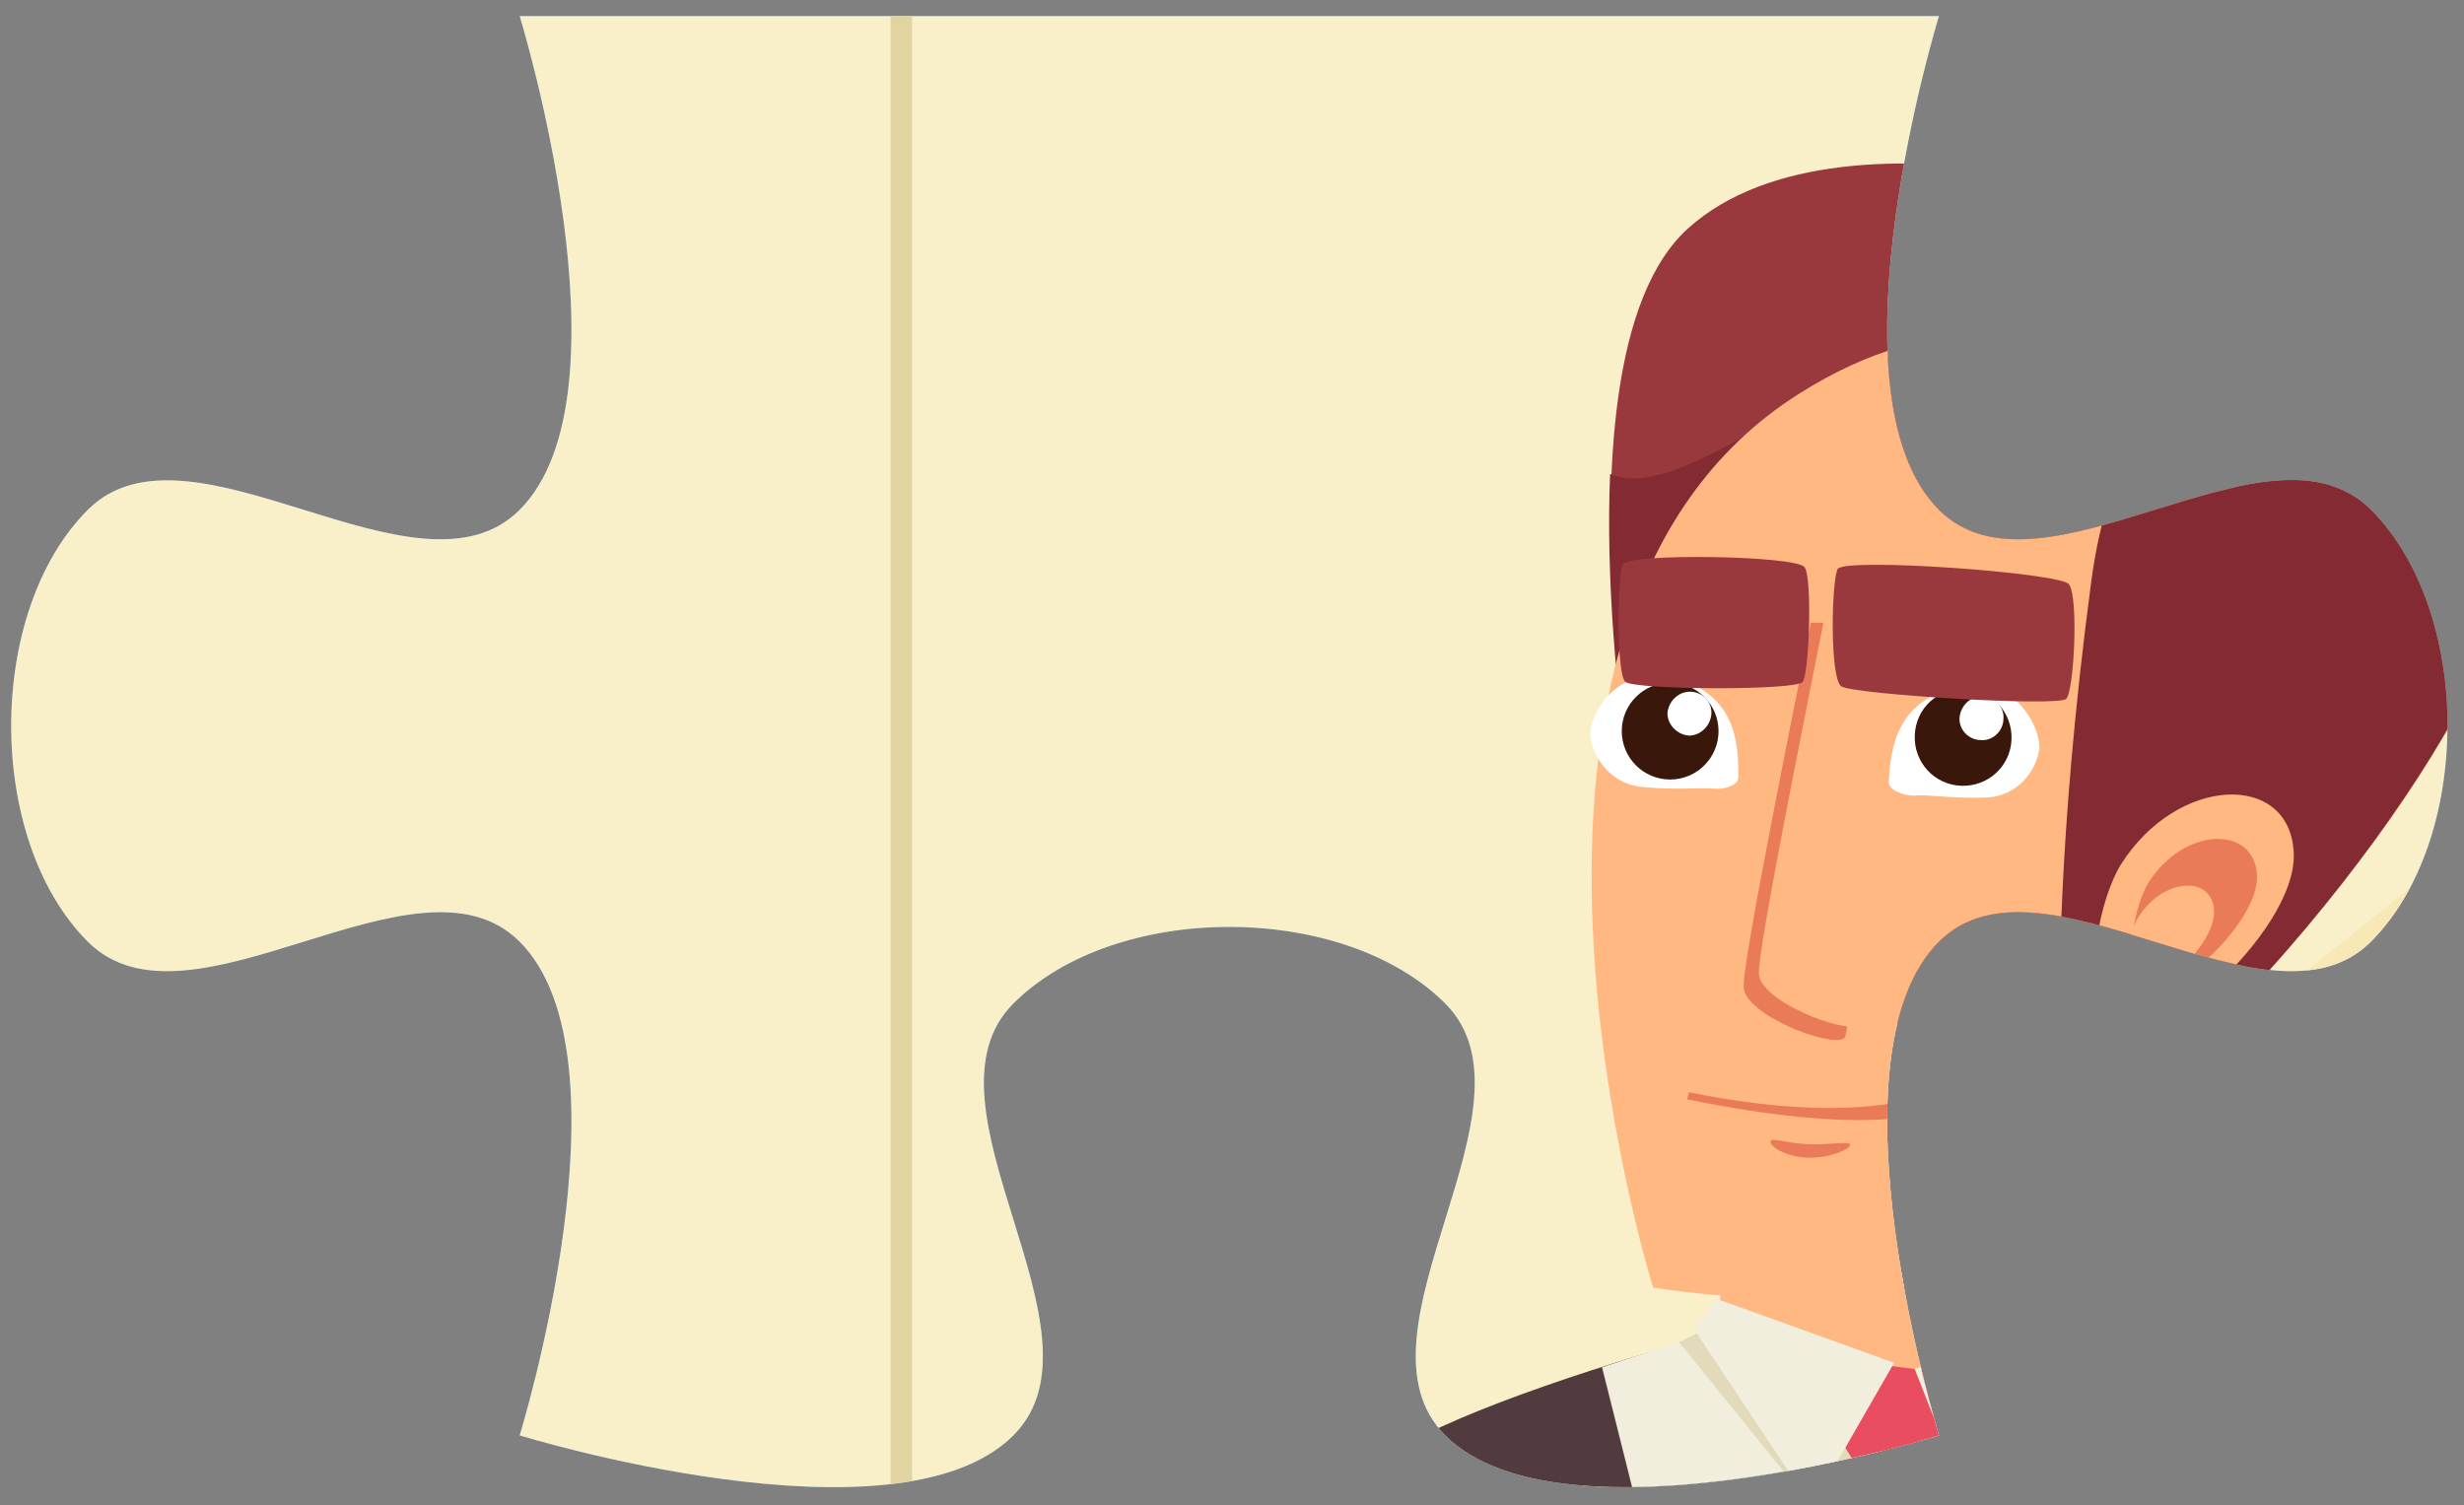<?xml version="1.0" encoding="UTF-8" standalone="no"?>
<!DOCTYPE svg PUBLIC "-//W3C//DTD SVG 1.1//EN" "http://www.w3.org/Graphics/SVG/1.1/DTD/svg11.dtd">
<svg width="100%" height="100%" viewBox="0 0 275 168" version="1.1" xmlns="http://www.w3.org/2000/svg" xmlns:xlink="http://www.w3.org/1999/xlink" xml:space="preserve" xmlns:serif="http://www.serif.com/" style="fill-rule:evenodd;clip-rule:evenodd;stroke-linejoin:round;stroke-miterlimit:2;">
    <rect x="0" y="0" width="275" height="168" fill="#808080" stroke="none"/>
    <path id="path" d="M216.4,1.8C216.4,1.8 203.4,43.9 216.4,56.9C227.8,68.3 253.2,45.5 264.6,56.9C276,68.3 276,93.7 264.6,105.1C253.2,116.5 227.8,93.7 216.4,105.1C203.4,118.1 216.4,160.2 216.4,160.2C216.4,160.2 174.3,173.2 161.3,160.2C149.9,148.8 172.7,123.4 161.3,112C149.9,100.6 124.5,100.6 113.1,112C101.7,123.4 124.5,148.8 113.1,160.2C100.1,173.2 58,160.2 58,160.2C58,160.2 71,118.1 58,105.1C46.6,93.7 21.2,116.5 9.8,105.1C-1.6,93.7 -1.6,68.3 9.8,56.9C21.2,45.5 46.6,68.3 58,56.9C71,43.9 58,1.8 58,1.8L216.4,1.8Z" style="fill:rgb(95,165,218);fill-rule:nonzero;"/>
    <clipPath id="_clip1">
        <path id="path1" serif:id="path" d="M216.4,1.8C216.4,1.8 203.4,43.9 216.4,56.9C227.8,68.3 253.2,45.5 264.6,56.9C276,68.3 276,93.7 264.6,105.1C253.2,116.5 227.8,93.7 216.4,105.1C203.4,118.1 216.4,160.2 216.4,160.2C216.4,160.2 174.3,173.2 161.3,160.2C149.9,148.8 172.7,123.4 161.3,112C149.9,100.6 124.5,100.6 113.1,112C101.7,123.4 124.5,148.8 113.1,160.2C100.1,173.2 58,160.2 58,160.2C58,160.2 71,118.1 58,105.1C46.6,93.7 21.2,116.5 9.8,105.1C-1.6,93.7 -1.6,68.3 9.8,56.9C21.2,45.5 46.6,68.3 58,56.9C71,43.9 58,1.8 58,1.8L216.4,1.8Z" clip-rule="nonzero"/>
    </clipPath>
    <g clip-path="url(#_clip1)">
        <g>
            <g>
                <rect x="-267.4" y="-9.5" width="647.4" height="337.6" style="fill:rgb(249,240,202);"/>
                <path d="M-263.9,326.6L383.5,326.6L383.5,-13.2C274.6,119.9 5.4,322.4 -263.9,279.4C-264,279.4 -263.9,326.6 -263.9,326.6Z" style="fill:rgb(247,232,181);fill-rule:nonzero;"/>
                <g>
                    <path d="M101.8,182.7L101.8,184.6L99.4,184.6L99.4,331.1L101.8,331.1L101.8,-9.5L99.4,-9.5L99.4,182.7L101.8,182.7Z" style="fill:rgb(224,212,160);fill-rule:nonzero;"/>
                </g>
            </g>
        </g>
        <g>
            <path d="M238.3,123.3C266.9,97.6 283.9,66.8 279.9,59.4C276,51.9 268.9,50.7 268.9,50.7C268.9,50.7 278.4,44 263.8,33.3C249.2,22.7 205.8,10 188.5,25.4C171.1,40.8 185,104.7 185,104.7L238.3,123.3Z" style="fill:rgb(153,57,62);fill-rule:nonzero;"/>
            <path d="M220,37.3C247,37.3 261.4,48.4 261.4,35.3C261.4,33.9 261.1,32.6 260.6,31.3C261.7,32 262.8,32.7 263.7,33.3C278.3,43.9 268.8,50.7 268.8,50.7C268.8,50.7 275.9,51.9 279.8,59.4C283.7,66.9 266.8,97.7 238.2,123.3L184.8,104.7C184.8,104.7 178.7,76.3 179.7,52.9C188.5,56.7 207.4,37.3 220,37.3Z" style="fill:rgb(132,42,51);fill-rule:nonzero;"/>
            <path d="M265.6,316.9C271.4,282.2 283.6,178.6 281.5,172.3C279.4,166 228.8,140.2 217.7,142.3C206.7,144.4 157.8,156.5 151.4,165.4C145.2,174.4 151,319 151,319L265.6,316.9Z" style="fill:rgb(81,59,62);fill-rule:nonzero;"/>
            <path d="M138.7,270.8C138.8,266 149.3,252.6 151.7,239.6C158,205.8 161.3,157.2 152.5,164.1C140.4,173.6 92.1,263.5 91.9,301.8L173,307.9L172.2,268.5L138.7,270.8Z" style="fill:rgb(81,59,62);fill-rule:nonzero;"/>
            <path d="M152.6,164.1C152.8,164 152.9,163.9 153.1,163.8C134.9,189.7 90.9,287.5 96.9,297C103,306.5 172.8,299 172.8,299L173,307.9C173,307.9 94.1,313.8 88.8,301.8C83.5,289.8 140.4,173.6 152.6,164.1Z" style="fill:rgb(66,46,49);fill-rule:nonzero;"/>
            <path d="M178.8,152.6C194.3,147.6 211.2,141.4 217.2,140.2C222.4,139.2 237.2,146.6 250.8,153.1L205.6,259.5L178.8,152.6Z" style="fill:rgb(242,238,221);fill-rule:nonzero;"/>
            <path d="M205.9,164.2L202.2,168.1L187.4,149.8L192.4,147.3L211,156.4L239.7,147.5L244.3,150.4L219.7,168.4L217,164.8L215.4,167.1L216.6,233.9L212.2,244.6L200.3,238.7L198.6,231.5L207.6,166.8L205.9,164.2Z" style="fill:rgb(226,218,186);fill-rule:nonzero;"/>
            <path d="M237.5,117.8L238.9,147.7L214.3,154L191.6,148.1L195.7,113.8L237.5,117.8Z" style="fill:rgb(255,184,130);fill-rule:nonzero;"/>
            <path d="M205.4,266L215.1,238.2L214.3,154L210.9,153.6L199.6,237.5L205.4,266Z" style="fill:rgb(232,77,96);fill-rule:nonzero;"/>
            <path d="M211.2,170.1L217.9,161L216.2,153.1L208.9,152.2L205.6,161L211.2,170.1Z" style="fill:rgb(232,77,96);fill-rule:nonzero;"/>
            <path d="M219.7,168.1L213.7,152.8L239.2,143L242.3,148.4L219.7,168.1Z" style="fill:rgb(242,238,221);fill-rule:nonzero;"/>
            <path d="M202.2,168.1L211.4,152.1L191.7,145L189.1,148.4L202.2,168.1Z" style="fill:rgb(242,238,221);fill-rule:nonzero;"/>
            <path d="M251.4,57.5C244.7,98.9 237.6,127 234.2,132.7C223.6,150.4 184.5,143.7 184.5,143.7C184.5,143.7 161.1,69.1 200.7,44C232.8,23.6 251.4,57.5 251.4,57.5Z" style="fill:rgb(255,184,130);fill-rule:nonzero;"/>
            <path d="M261,56.6C255.7,39.5 237.3,35.7 233.4,64.9C229.5,94.1 229.9,112.2 229.9,112.2L240.2,112.2C240.1,112.2 264.1,66.9 261,56.6Z" style="fill:rgb(132,42,51);fill-rule:nonzero;"/>
            <path d="M236.7,96.5C243,86.5 255.6,86.1 256,95.2C256.4,104.3 238.8,119.3 235.5,114.6C232.1,109.8 234.5,100 236.7,96.5Z" style="fill:rgb(255,184,130);fill-rule:nonzero;"/>
            <path d="M239.8,98.5C243.7,92.3 251.6,92 251.9,97.7C252.1,103.4 241.2,112.8 239.1,109.8C236.9,106.8 238.4,100.7 239.8,98.5Z" style="fill:rgb(234,123,89);fill-rule:nonzero;"/>
            <path d="M238.7,102.3C241.5,97.9 247,97.7 247.1,101.7C247.3,105.7 239.6,112.2 238.1,110.2C236.7,108.1 237.7,103.8 238.7,102.3Z" style="fill:rgb(255,184,130);fill-rule:nonzero;"/>
            <g>
                <path d="M202.1,69.5C198.9,85.7 194.6,107 194.6,110.1C194.6,113.2 204.1,116.9 205.8,115.9C207.5,114.9 203.8,69.5 203.8,69.5L202.1,69.5Z" style="fill:rgb(234,123,89);fill-rule:nonzero;"/>
                <path d="M203.8,68C200.6,84.2 196.3,105.5 196.3,108.6C196.3,111.7 205.8,115.4 207.5,114.4C209.2,113.4 205.5,68 205.5,68L203.8,68Z" style="fill:rgb(255,184,130);fill-rule:nonzero;"/>
                <g>
                    <path d="M221.7,118.4L222.6,120.3C217.6,125.7 206.7,126.4 188.3,122.7L188.5,121.9C206.2,125.5 217.2,123.2 221.7,118.4Z" style="fill:rgb(234,123,89);fill-rule:nonzero;"/>
                </g>
                <path d="M197.6,127.4C197.5,127.9 199.2,129.1 201.7,129.2C204.1,129.3 206.4,128.3 206.5,127.8C206.6,127.3 204.2,127.8 201.8,127.7C199.3,127.6 197.7,126.9 197.6,127.4Z" style="fill:rgb(234,123,89);fill-rule:nonzero;"/>
                <g>
                    <path d="M194,86.8C194.1,82.6 193.5,77.5 187,75.7C180.4,74 177.4,79.8 177.5,82C177.6,84.1 179.4,87.3 183,87.8C186.6,88.2 189.8,87.9 191.1,88C192.5,88.2 194,87.6 194,86.8Z" style="fill:white;fill-rule:nonzero;"/>
                    <circle cx="186.4" cy="81.6" r="5.4" style="fill:rgb(57,23,11);"/>
                    <path d="M191,79.7C190.9,81 189.8,82.1 188.5,82.1C187.2,82 186.1,80.9 186.1,79.6C186.2,78.3 187.3,77.2 188.6,77.2C190,77.2 191.1,78.3 191,79.7Z" style="fill:white;fill-rule:nonzero;"/>
                    <path d="M210.8,87.3C211,83.1 211.9,78.1 218.5,76.7C225.1,75.3 227.8,81.4 227.6,83.6C227.3,85.8 225.4,88.8 221.8,89C218.2,89.2 215,88.6 213.7,88.8C212.4,88.8 210.8,88.2 210.8,87.3Z" style="fill:white;fill-rule:nonzero;"/>
                    <path d="M213.7,82.1C213.6,85.1 215.9,87.6 218.9,87.7C221.9,87.8 224.4,85.5 224.5,82.5C224.6,79.5 222.3,77 219.3,76.9C216.2,76.8 213.8,79.1 213.7,82.1Z" style="fill:rgb(57,23,11);fill-rule:nonzero;"/>
                    <path d="M218.7,80.1C218.6,81.4 219.7,82.6 221.1,82.6C222.4,82.7 223.6,81.6 223.6,80.2C223.7,78.9 222.6,77.7 221.2,77.7C219.9,77.7 218.8,78.8 218.7,80.1Z" style="fill:white;fill-rule:nonzero;"/>
                </g>
                <path d="M201.4,63.3C202.3,64.5 201.9,75.2 201.2,76.1C200.5,77.1 182.4,77 181.4,76.1C180.4,75.3 180.5,64.4 181.1,63C181.6,61.7 200.5,62 201.4,63.3Z" style="fill:rgb(153,57,62);fill-rule:nonzero;"/>
                <path d="M230.9,65.2C232,66.5 231.5,77.1 230.6,78C229.7,78.9 206.8,77.5 205.5,76.6C204.2,75.7 204.4,64.8 205.1,63.5C205.9,62.2 229.8,63.9 230.9,65.2Z" style="fill:rgb(153,57,62);fill-rule:nonzero;"/>
            </g>
        </g>
    </g>
</svg>
